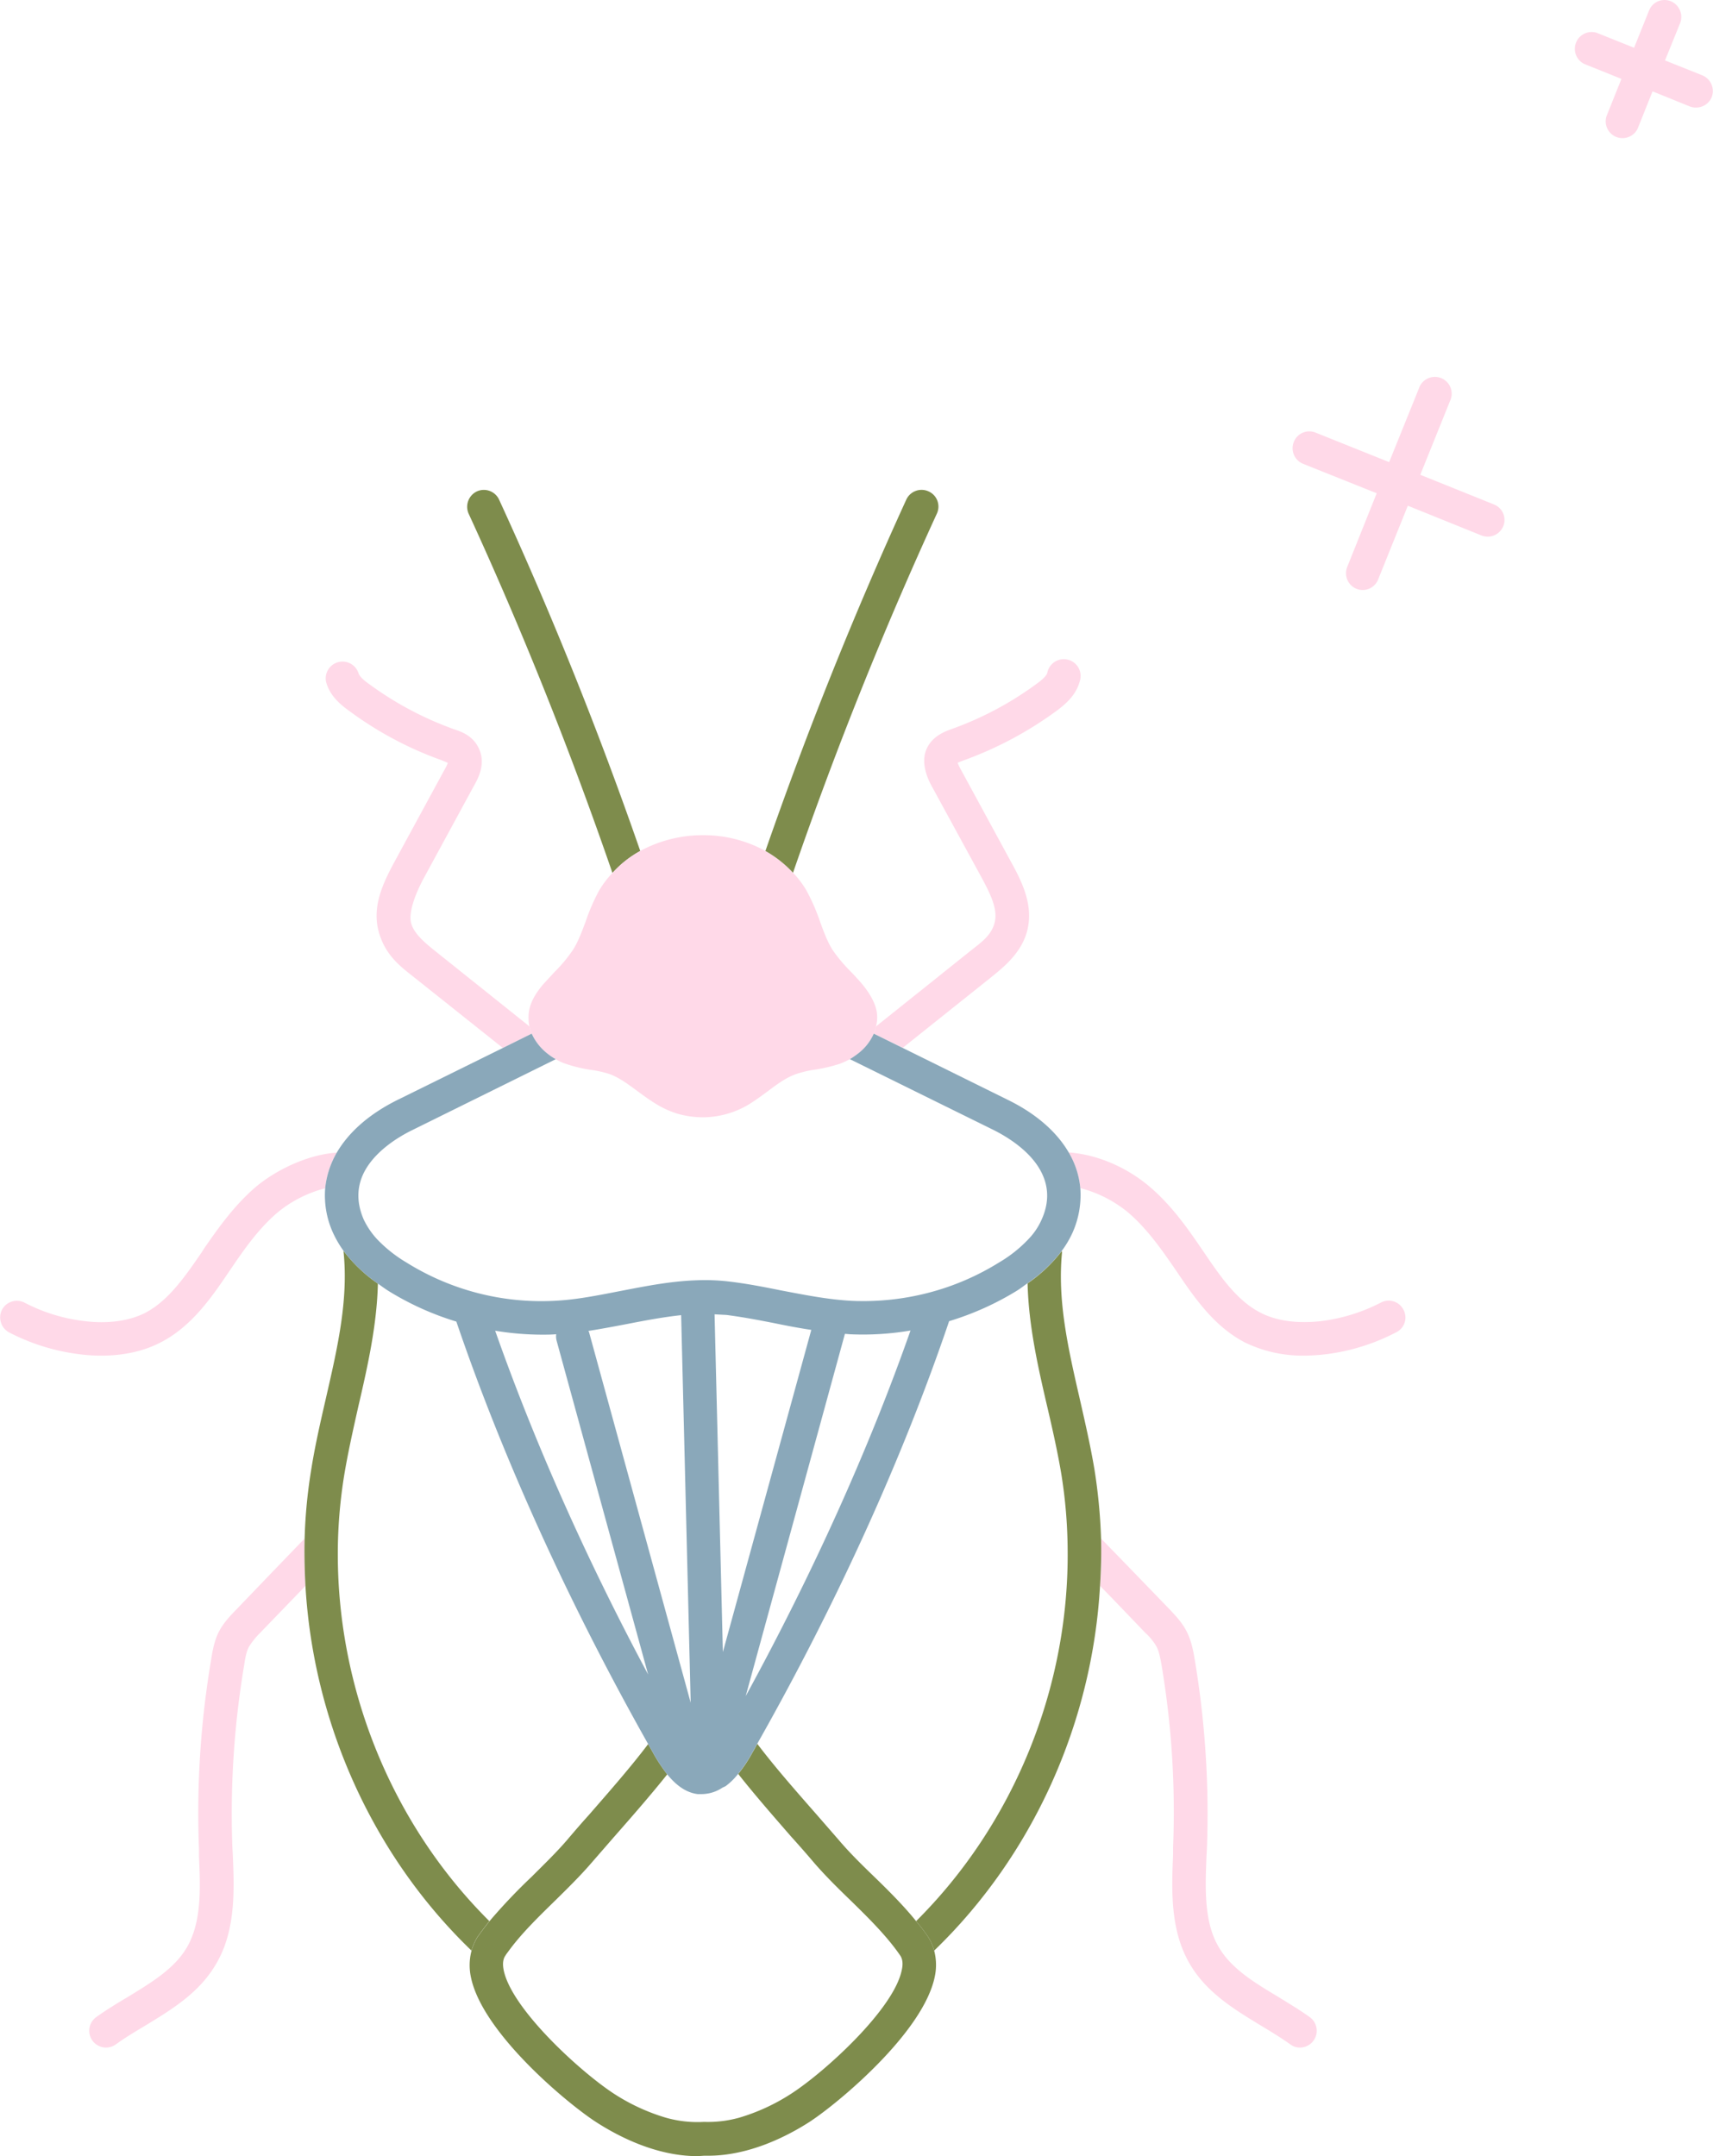 <svg xmlns="http://www.w3.org/2000/svg" width="825.2" height="1038.5" viewBox="0.019 -0.002 825.123 1038.601" style=""><g><title>iconsl261_245960500</title><g data-name="Layer 2"><path d="M255 494.4l-44.9-35.9c-5.8-4.6-10.8-8.9-12.1-13.9s1.9-13.8 6.1-21.6l24.4-44.9c1.8-3.2 5.4-9.9 2.4-17s-9.3-8.8-12.7-10a161 161 0 0 1-40.3-21.5c-1.6-1.1-4.8-3.5-5.3-5.5a8.1 8.1 0 0 0-15.6 4.2c1.7 6.6 6.5 10.8 11.4 14.3a171.5 171.5 0 0 0 44.3 23.6c.6.3 2.1.8 3 1.3a21.8 21.8 0 0 1-1.4 2.9l-24.4 44.9c-5.6 10.4-10.8 21.5-7.5 33.5s11.4 17.4 17.6 22.4l42.2 33.6 13.9-6.9a35.8 35.8 0 0 1-1.1-3.5z" fill="#ffd9e8"></path><path d="M123.1 571.8c-10.3 8.8-18.2 20-24.9 29.7l-1 1.6c-7.9 11.5-16 23.4-27.3 29.3-7.9 4-18.3 5.4-29.8 3.9a83.3 83.3 0 0 1-28.3-8.8 8.1 8.1 0 0 0-10.9 3.4 8.2 8.2 0 0 0 3.4 10.9A100.2 100.2 0 0 0 38 652.3a80.4 80.4 0 0 0 10.8.7c10.6 0 20.3-2.1 28.4-6.3 15.1-7.7 24.8-21.9 33.3-34.5l1.1-1.6c6.3-9.3 13.2-19 22-26.5a59.1 59.1 0 0 1 23-11.7 43 43 0 0 1 5.6-17.2c-14.7 1-30 8.9-39.1 16.6z" fill="#ffd9e8"></path><path d="M146.7 741.1L130.4 758l-16.8 17.5c-2.7 2.8-5.8 6-8 10.1s-3.2 9-3.9 13.6a443.2 443.2 0 0 0-5.9 91.3v3.6c.7 15.6 1.3 31.7-5.8 43.9-6 10.3-17 16.9-28.6 24-5.1 3-10.3 6.2-15.2 9.7a8.1 8.1 0 0 0 4.8 14.6 8.4 8.4 0 0 0 4.7-1.5c4.4-3.2 9.1-6 14.1-9C82.6 968 95.9 960 104 946.1c9.6-16.2 8.8-35.6 8.1-52.7l-.2-3.5a432.2 432.2 0 0 1 5.7-88c.5-3.4 1.1-6.5 2.3-8.7a37.4 37.4 0 0 1 5.3-6.6l16.8-17.4 5.1-5.3c-.4-7.6-.6-15.2-.4-22.8z" fill="#ffd9e8"></path><path d="M450.3 952.1c-5.5 27-46.9 61.3-60.5 70.1-10.6 6.8-28.9 16.2-48.7 16.2h-1.9l-3.2.2c-19.9 0-38.1-9.5-48.7-16.3-13.7-8.8-55.1-43.1-60.5-70a27.4 27.4 0 0 1 .3-12.6 25.6 25.6 0 0 1 3-6.8c1.8-2.5 3.7-5 5.6-7.4a274.5 274.5 0 0 1 20.4-21.5c6-6 11.8-11.6 16.8-17.4 3.4-4 7-8.2 10.8-12.4 10-11.5 20.3-23.2 28.5-34.1l2.3 4.1a79.1 79.1 0 0 0 6.9 10.5c-7.9 9.9-16.8 20.1-25.6 30.1l-10.7 12.3c-5.4 6.3-11.7 12.5-17.7 18.4-8.2 8-16.6 16.2-22.7 24.7a13.6 13.6 0 0 0-1.2 1.7c-.5.7-1.8 2.6-.9 7.1 3.8 18.8 37.3 49.3 53.4 59.7a96 96 0 0 0 24.8 11.4 55.7 55.7 0 0 0 18.3 2 56.3 56.3 0 0 0 16.9-2 96 96 0 0 0 25-11.5c16.2-10.4 49.7-40.9 53.4-59.7 1-4.4-.4-6.4-.8-7-6.3-9.2-15.2-18-23.9-26.5-6.1-5.9-12.3-12-17.8-18.4-3.3-3.9-6.9-8-10.7-12.2-8.8-10.1-17.7-20.3-25.6-30.3a66.6 66.6 0 0 0 6.9-10.4c.8-1.3 1.5-2.7 2.3-4.1 8.3 11 18.6 22.7 28.6 34.1l10.8 12.4c5 5.9 10.7 11.5 16.8 17.4s14.2 13.9 20.3 21.5c2 2.4 3.9 4.8 5.6 7.3a24.6 24.6 0 0 1 3.1 6.9 27 27 0 0 1 .3 12.5z" fill="#7e8c4c"></path><path d="M308.4 409.9c-19.9-57.3-42.7-114.2-68-169.2a8.1 8.1 0 0 0-10.7-4 8.2 8.2 0 0 0-4 10.7c25.9 56.3 49.1 114.5 69.3 173.1a51.4 51.4 0 0 1 13.4-10.6z" fill="#7e8c4c"></path><path d="M235.7 925.4c-1.9 2.4-3.8 4.9-5.6 7.4a25.6 25.6 0 0 0-3 6.8c-47.8-46-76.2-109.9-80-175.7-.4-7.6-.6-15.2-.4-22.8a247 247 0 0 1 3.2-33.3c1.8-11.4 4.4-22.7 6.9-33.6 5.6-24.4 11-47.4 8.7-70.8a2.2 2.2 0 0 1 0-.8 71.2 71.2 0 0 0 16.5 15.7c-.5 20.3-5 40.1-9.5 59.5-2.4 10.7-4.9 21.8-6.7 32.6a237.9 237.9 0 0 0-3.1 35.7c-.7 66.4 25.7 132.3 73 179.3z" fill="#7e8c4c"></path><path d="M434.9 504.7l42.1-33.6c6.2-5 14.8-11.8 17.7-22.3 3.3-12.1-1.9-23.2-7.6-33.5l-24.4-44.9a21.1 21.1 0 0 1-1.4-3l3.1-1.2a178 178 0 0 0 44.3-23.6c4.9-3.6 9.6-7.8 11.4-14.3a8.1 8.1 0 1 0-15.6-4.2c-.5 1.9-3.9 4.4-5.3 5.4a159.5 159.5 0 0 1-40.3 21.5c-3.7 1.3-10 3.6-12.7 10.1s.7 14 2.3 17L473 423c4.2 7.8 7.8 15.2 6.1 21.5s-6.3 9.3-12.2 14L422 494.4a15.7 15.7 0 0 1-1.1 3.5z" fill="#ffd9e8"></path><path d="M422 494.4a15.7 15.7 0 0 1-1.1 3.5 24.4 24.4 0 0 1-7.6 9.6 45.6 45.6 0 0 1-3.9 2.7 51.1 51.1 0 0 1-4.8 2.2 77.3 77.3 0 0 1-11.8 2.8 49.9 49.9 0 0 0-9.4 2.2c-4.6 1.6-9 4.8-13.5 8.2-3 2.2-6.1 4.5-9.2 6.4a43.4 43.4 0 0 1-22.3 6.2 45.7 45.7 0 0 1-11.6-1.6 44 44 0 0 1-10.4-4.6c-3.2-1.9-6.2-4.1-9.2-6.3-4.6-3.4-8.9-6.6-13.5-8.3a51.9 51.9 0 0 0-9.4-2.1 68.6 68.6 0 0 1-11.9-2.9 22.3 22.3 0 0 1-4.7-2.2 26.5 26.5 0 0 1-3.9-2.6 25.9 25.9 0 0 1-7.7-9.7 35.8 35.8 0 0 1-1.1-3.5 20.5 20.5 0 0 1-.3-6.6c.7-5.6 4-10.1 6.7-13.4l5.8-6.3a69.6 69.6 0 0 0 8.8-10.6c2.5-3.9 4.2-8.6 6.1-13.6a94.6 94.6 0 0 1 6.4-14.8 46.2 46.2 0 0 1 6.5-8.6 51.4 51.4 0 0 1 13.4-10.6 63.2 63.2 0 0 1 30.2-7.6 62 62 0 0 1 30.1 7.6 54.6 54.6 0 0 1 13.3 10.5 45.2 45.2 0 0 1 6.5 8.6 96.2 96.2 0 0 1 6.5 14.9c1.8 4.9 3.5 9.6 6 13.6a75.4 75.4 0 0 0 8.8 10.5c2 2.1 4 4.2 5.8 6.4s6 7.7 6.8 13.4a18.1 18.1 0 0 1-.4 6.6z" fill="#ffd9e8"></path><path d="M665.3 627.4a85.7 85.7 0 0 1-28.3 8.9c-11.6 1.4-21.9.1-29.8-4-11.4-5.8-19.5-17.7-27.3-29.2l-1.1-1.6c-7-10.3-14.6-21-24.9-29.8s-24.4-15.5-39.1-16.6a41 41 0 0 1 5.6 17.2 59.8 59.8 0 0 1 23 11.7c8.8 7.5 15.7 17.2 22.1 26.5l1.1 1.6c8.5 12.6 18.2 26.9 33.2 34.6a63.6 63.6 0 0 0 28.5 6.3 97.7 97.7 0 0 0 10.7-.7 99.7 99.7 0 0 0 33.7-10.6 7.9 7.9 0 0 0 3.4-10.8 8 8 0 0 0-10.8-3.5z" fill="#ffd9e8"></path><path d="M529.9 763.9l5.1 5.2 16.8 17.5a28.1 28.1 0 0 1 5.3 6.5c1.2 2.3 1.8 5.3 2.4 8.7a425.1 425.1 0 0 1 5.6 88v3.6c-.7 17-1.5 36.4 8.1 52.7 8.1 13.8 21.4 21.8 34.2 29.6 5 3 9.7 5.9 14.1 9a7.6 7.6 0 0 0 4.7 1.6 8.1 8.1 0 0 0 4.7-14.7c-4.9-3.5-10.1-6.6-15.1-9.7-11.7-7-22.7-13.7-28.7-24-7.2-12.2-6.5-28.3-5.9-43.9l.2-3.6a448.8 448.8 0 0 0-5.9-91.2c-.8-4.7-1.7-9.2-4-13.6s-5.4-7.5-7.9-10.2l-16.9-17.5-16.4-16.9a218.8 218.8 0 0 1-.4 22.9z" fill="#ffd9e8"></path><path d="M520.4 572.3a41 41 0 0 0-5.6-17.2c-5.7-9.8-15.6-18.6-29.3-25.3l-50.6-25-14-6.9a24.4 24.4 0 0 1-7.6 9.6 45.6 45.6 0 0 1-3.9 2.7l69 34c7 3.5 19.7 11.1 24.3 22.8 2.3 5.8 2.6 12.6-.9 20.4a32.3 32.3 0 0 1-6.3 9.4 64 64 0 0 1-14.2 11.3 122.5 122.5 0 0 1-33.6 14.5 124.8 124.8 0 0 1-37.5 4c-11.3-.6-22.3-2.8-33.9-5-7.9-1.6-16.1-3.2-24.3-4.2a99.3 99.3 0 0 0-16.3-.7c-12.5.4-24.6 2.8-36.5 5.1s-21.7 4.3-32.3 4.8a122.7 122.7 0 0 1-71.2-18.5 65.9 65.9 0 0 1-14.2-11.3 38.2 38.2 0 0 1-6.3-9.3c-3.4-7.8-3.2-14.6-.9-20.5 4.6-11.6 17.4-19.3 24.4-22.7l69-34.1a26.5 26.5 0 0 1-3.9-2.6 25.9 25.9 0 0 1-7.7-9.7l-13.9 6.9-50.7 25c-13.7 6.8-23.5 15.5-29.3 25.4a43 43 0 0 0-5.6 17.2 43.5 43.5 0 0 0 3.9 21.7 52.5 52.5 0 0 0 5 8.5 71.2 71.2 0 0 0 16.5 15.7c1.7 1.2 3.3 2.4 5.2 3.6a138.7 138.7 0 0 0 32.6 14.7c22.4 65.8 54.3 135.9 92.4 203.5l2.3 4.1a79.1 79.1 0 0 0 6.9 10.5c3.9 4.8 8.6 8.7 14.6 9.5h2.2a18.2 18.2 0 0 0 9.8-3.1l1.5-.7a31.5 31.5 0 0 0 6.1-6 66.6 66.6 0 0 0 6.9-10.4c.8-1.3 1.5-2.7 2.3-4.1 38.2-67.5 70.1-137.7 92.4-203.5a139.4 139.4 0 0 0 32.7-14.7c1.9-1.2 3.4-2.4 5.1-3.6a71 71 0 0 0 16.5-15.6 47.5 47.5 0 0 0 5.1-8.6 44.3 44.3 0 0 0 3.8-21.6zM238.5 641a140.1 140.1 0 0 0 22.4 1.9c2.3 0 4.5 0 6.8-.2h.2a8.1 8.1 0 0 0 .2 3.1l44.1 160.8c-29.7-55.4-54.8-111.9-73.7-165.6zm45.2.6l-.3-.5c6.4-1 12.7-2.2 19-3.4 8.7-1.7 17.3-3.3 25.7-4.2l4.6 186.7zm58.2 204.1h.1a.1.1 0 0 1-.1 0zm6.3-49.9l-4-162.7 5.7.3c7.8 1 15.7 2.5 23.3 4 5.8 1.2 11.6 2.3 17.6 3.2zm11 21.2L407 642.5l2.4.2a136.5 136.5 0 0 0 29.2-1.8c-20.1 57.2-47.3 117.4-79.4 176.1z" fill="#8aa8ba"></path><path d="M382 420.4c20.2-58.6 43.5-116.8 69.3-173a8 8 0 0 0-4-10.7 8.1 8.1 0 0 0-10.7 3.9c-25.2 55.1-48 112-67.9 169.3a54.6 54.6 0 0 1 13.3 10.5z" fill="#7e8c4c"></path><path d="M529.9 763.9c-3.7 65.7-32.1 129.6-79.9 175.7a24.6 24.6 0 0 0-3.1-6.9c-1.7-2.5-3.6-4.9-5.6-7.3 47.4-47.1 73.8-113 73-179.3a238 238 0 0 0-3-35.8c-1.8-10.8-4.3-21.9-6.8-32.6-4.5-19.3-9-39.2-9.5-59.5a71 71 0 0 0 16.5-15.6c0 .2.1.5.1.7-2.3 23.4 3 46.4 8.6 70.8 2.5 11 5.1 22.3 7 33.6a266.1 266.1 0 0 1 3.2 33.3c.2 7.6 0 15.3-.5 22.9z" fill="#7e8c4c"></path><path d="M342 845.6a.1.1 0 0 1-.1.1h.1z" fill="#7e8c4c"></path><path d="M824.6 46.8a8.1 8.1 0 0 1-7.5 5 7.6 7.6 0 0 1-3-.5l-18-7.3-7.2 18a8.1 8.1 0 0 1-15-6l7.2-18-17.9-7.2a8.1 8.1 0 0 1 6-15l18 7.2 7.2-17.9A8 8 0 0 1 804.9.6a8.2 8.2 0 0 1 4.5 10.5l-7.3 18 18 7.2a8.2 8.2 0 0 1 4.5 10.5z" fill="#ffd9e8"></path><path d="M724.2 253.4a8.1 8.1 0 0 1-7.5 5.1 8.5 8.5 0 0 1-3.1-.6l-35.4-14.3-14.3 35.5a8 8 0 0 1-10.5 4.5 8.1 8.1 0 0 1-4.4-10.5l14.2-35.5-35.5-14.2a8.1 8.1 0 0 1-4.4-10.6 8 8 0 0 1 10.5-4.4l35.4 14.2 14.3-35.4a8.1 8.1 0 1 1 15 6l-14.3 35.5 35.5 14.3a8 8 0 0 1 4.5 10.4z" fill="#ffd9e8"></path></g></g></svg>